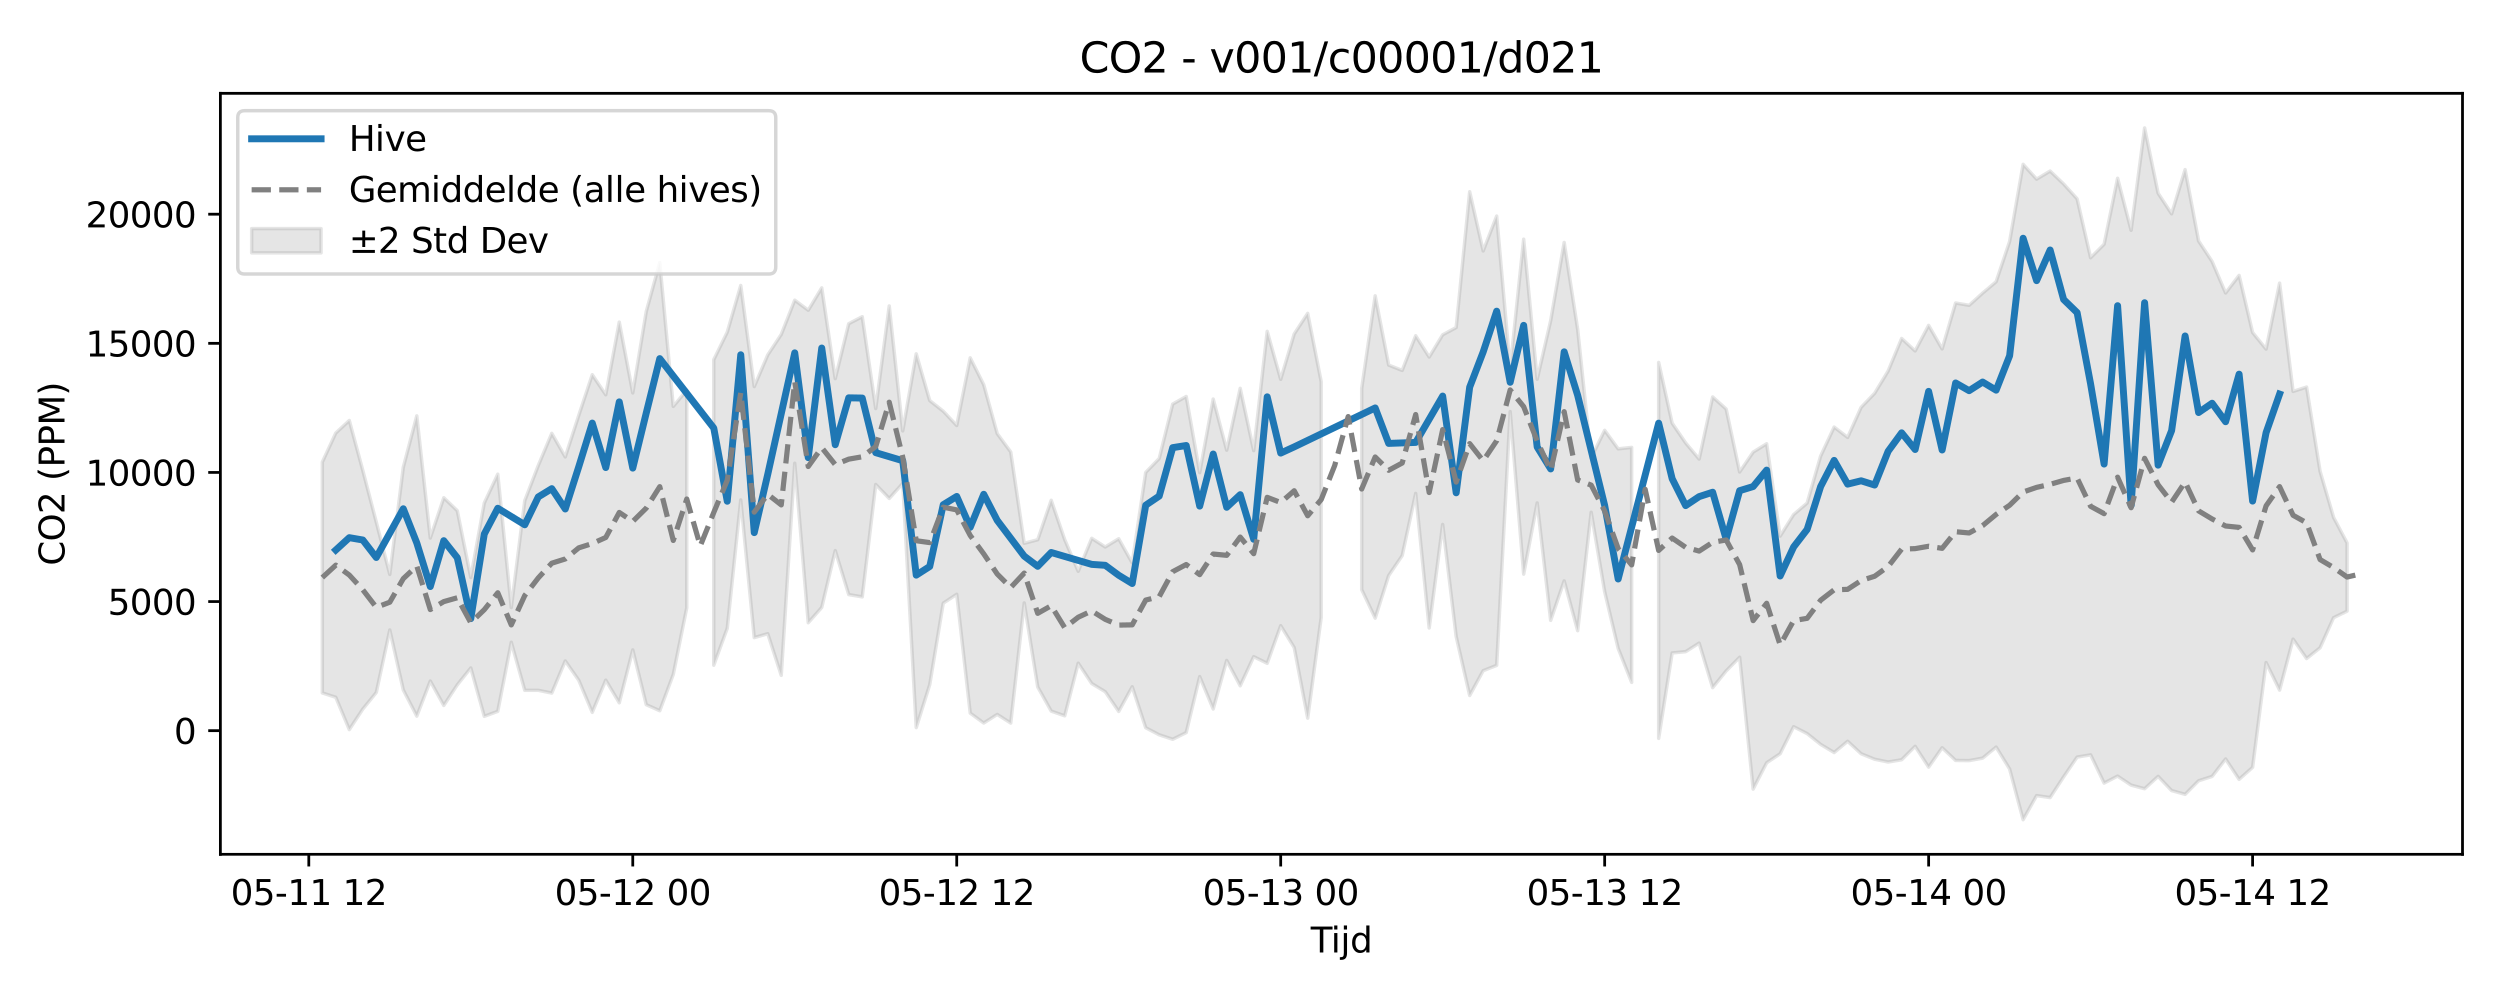<?xml version="1.0" encoding="utf-8" standalone="no"?>
<!DOCTYPE svg PUBLIC "-//W3C//DTD SVG 1.1//EN"
  "http://www.w3.org/Graphics/SVG/1.1/DTD/svg11.dtd">
<svg xmlns:xlink="http://www.w3.org/1999/xlink" width="720pt" height="288pt" viewBox="0 0 720 288" xmlns="http://www.w3.org/2000/svg" version="1.1">
 <defs>
  <style type="text/css">*{stroke-linejoin: round; stroke-linecap: butt}</style>
 </defs>
 <g id="figure_1">
  <g id="patch_1">
   <path d="M 0 288 
L 720 288 
L 720 0 
L 0 0 
z
" style="fill: #ffffff"/>
  </g>
  <g id="axes_1">
   <g id="patch_2">
    <path d="M 63.47 246.04 
L 709.2 246.04 
L 709.2 26.88 
L 63.47 26.88 
z
" style="fill: #ffffff"/>
   </g>
   <g id="FillBetweenPolyCollection_1">
    <path d="M 92.821 133.111 
L 92.821 199.564 
L 96.709 200.823 
L 100.597 210.127 
L 104.484 204.226 
L 108.372 199.447 
L 112.259 181.425 
L 116.147 198.705 
L 120.035 206.249 
L 123.922 196.136 
L 127.81 203.177 
L 131.697 197.239 
L 135.585 192.369 
L 139.473 206.307 
L 143.36 204.865 
L 147.248 184.966 
L 151.135 198.825 
L 155.023 198.812 
L 158.911 199.604 
L 162.798 190.355 
L 166.686 195.928 
L 170.573 205.163 
L 174.461 195.886 
L 178.349 202.408 
L 182.236 187.176 
L 186.124 202.953 
L 190.011 204.689 
L 193.899 194.249 
L 197.787 175.053 
L 197.787 112.385 
L 197.787 112.385 
L 193.899 117.046 
L 190.011 75.631 
L 186.124 89.705 
L 182.236 113.163 
L 178.349 92.765 
L 174.461 113.697 
L 170.573 107.913 
L 166.686 119.629 
L 162.798 131.598 
L 158.911 124.802 
L 155.023 134.067 
L 151.135 144.178 
L 147.248 174.982 
L 143.36 136.567 
L 139.473 144.871 
L 135.585 166.318 
L 131.697 147.085 
L 127.81 143.345 
L 123.922 154.961 
L 120.035 119.763 
L 116.147 134.586 
L 112.259 165.44 
L 108.372 150.379 
L 104.484 135.476 
L 100.597 121.095 
L 96.709 124.705 
L 92.821 133.111 
z
" clip-path="url(#p70c8e0d873)" style="fill: #808080; fill-opacity: 0.2; stroke: #808080; stroke-opacity: 0.2"/>
    <path d="M 205.562 103.587 
L 205.562 191.597 
L 209.449 180.949 
L 213.337 143.983 
L 217.224 183.636 
L 221.112 182.509 
L 225 194.504 
L 228.887 133.408 
L 232.775 179.35 
L 236.662 174.935 
L 240.55 158.577 
L 244.438 171.244 
L 248.325 171.903 
L 252.213 139.53 
L 256.1 143.565 
L 259.988 139.207 
L 263.876 209.553 
L 267.763 197.178 
L 271.651 173.716 
L 275.538 171.153 
L 279.426 205.38 
L 283.314 208.232 
L 287.201 205.759 
L 291.089 208.24 
L 294.976 173.635 
L 298.864 197.842 
L 302.752 204.802 
L 306.639 206.156 
L 310.527 190.996 
L 314.414 196.858 
L 318.302 199.207 
L 322.19 204.896 
L 326.077 197.784 
L 329.965 209.589 
L 333.852 211.627 
L 337.74 212.917 
L 341.628 210.981 
L 345.515 194.869 
L 349.403 204.198 
L 353.29 190.209 
L 357.178 197.51 
L 361.066 189.126 
L 364.953 191.036 
L 368.841 180.204 
L 372.728 186.49 
L 376.616 206.837 
L 380.504 177.82 
L 380.504 109.927 
L 380.504 109.927 
L 376.616 90.245 
L 372.728 96.182 
L 368.841 109.248 
L 364.953 95.427 
L 361.066 129.789 
L 357.178 111.838 
L 353.29 129.656 
L 349.403 114.921 
L 345.515 136.124 
L 341.628 114.187 
L 337.74 116.368 
L 333.852 132.048 
L 329.965 136.055 
L 326.077 162.131 
L 322.19 155.163 
L 318.302 157.53 
L 314.414 155.027 
L 310.527 164.528 
L 306.639 155.414 
L 302.752 144.082 
L 298.864 155.44 
L 294.976 156.465 
L 291.089 130.161 
L 287.201 124.88 
L 283.314 110.797 
L 279.426 103.056 
L 275.538 122.542 
L 271.651 118.422 
L 267.763 115.365 
L 263.876 101.904 
L 259.988 124.103 
L 256.1 88.108 
L 252.213 117.656 
L 248.325 91.202 
L 244.438 93.223 
L 240.55 109.048 
L 236.662 82.902 
L 232.775 89.348 
L 228.887 86.447 
L 225 96.32 
L 221.112 102.223 
L 217.224 111.333 
L 213.337 82.209 
L 209.449 95.669 
L 205.562 103.587 
z
" clip-path="url(#p70c8e0d873)" style="fill: #808080; fill-opacity: 0.2; stroke: #808080; stroke-opacity: 0.2"/>
    <path d="M 392.166 111.864 
L 392.166 169.806 
L 396.054 178.027 
L 399.942 165.744 
L 403.829 160.019 
L 407.717 142.09 
L 411.604 180.859 
L 415.492 151.033 
L 419.38 183.332 
L 423.267 200.302 
L 427.155 193.161 
L 431.042 191.623 
L 434.93 118.525 
L 438.818 165.359 
L 442.705 144.841 
L 446.593 178.668 
L 450.48 167.303 
L 454.368 181.635 
L 458.256 147.537 
L 462.143 170.407 
L 466.031 186.733 
L 469.918 196.527 
L 469.918 128.851 
L 469.918 128.851 
L 466.031 129.265 
L 462.143 123.931 
L 458.256 131.878 
L 454.368 94.839 
L 450.48 69.819 
L 446.593 92.356 
L 442.705 109.223 
L 438.818 68.884 
L 434.93 106.072 
L 431.042 62.228 
L 427.155 72.271 
L 423.267 55.215 
L 419.38 94.325 
L 415.492 96.415 
L 411.604 102.827 
L 407.717 96.689 
L 403.829 106.677 
L 399.942 105.142 
L 396.054 85.199 
L 392.166 111.864 
z
" clip-path="url(#p70c8e0d873)" style="fill: #808080; fill-opacity: 0.2; stroke: #808080; stroke-opacity: 0.2"/>
    <path d="M 477.694 104.383 
L 477.694 212.656 
L 481.581 188.049 
L 485.469 187.685 
L 489.356 185.217 
L 493.244 198.044 
L 497.132 193.235 
L 501.019 189.282 
L 504.907 227.266 
L 508.794 219.684 
L 512.682 217.076 
L 516.57 209.292 
L 520.457 211.278 
L 524.345 214.384 
L 528.232 216.736 
L 532.12 213.487 
L 536.008 217.083 
L 539.895 218.66 
L 543.783 219.46 
L 547.67 218.814 
L 551.558 214.939 
L 555.446 220.939 
L 559.333 215.352 
L 563.221 219.013 
L 567.108 219.059 
L 570.996 218.35 
L 574.883 215.161 
L 578.771 221.475 
L 582.659 236.078 
L 586.546 229.133 
L 590.434 229.706 
L 594.321 223.742 
L 598.209 218.043 
L 602.097 217.397 
L 605.984 225.526 
L 609.872 223.517 
L 613.759 226.12 
L 617.647 227.158 
L 621.535 223.594 
L 625.422 227.686 
L 629.31 228.775 
L 633.197 224.861 
L 637.085 223.617 
L 640.973 218.585 
L 644.86 224.457 
L 648.748 220.991 
L 652.635 190.81 
L 656.523 198.758 
L 660.411 184.077 
L 664.298 189.663 
L 668.186 186.554 
L 672.073 177.894 
L 675.961 176.004 
L 675.961 156.369 
L 675.961 156.369 
L 672.073 149.014 
L 668.186 135.751 
L 664.298 111.47 
L 660.411 112.727 
L 656.523 81.539 
L 652.635 100.542 
L 648.748 95.756 
L 644.86 79.31 
L 640.973 84.386 
L 637.085 75.311 
L 633.197 69.4 
L 629.31 48.849 
L 625.422 61.588 
L 621.535 55.64 
L 617.647 36.842 
L 613.759 66.322 
L 609.872 51.34 
L 605.984 70.344 
L 602.097 74.234 
L 598.209 57.268 
L 594.321 52.98 
L 590.434 49.263 
L 586.546 51.594 
L 582.659 47.324 
L 578.771 69.548 
L 574.883 81.141 
L 570.996 84.409 
L 567.108 87.928 
L 563.221 87.264 
L 559.333 100.49 
L 555.446 93.708 
L 551.558 101.071 
L 547.67 97.478 
L 543.783 106.847 
L 539.895 113.264 
L 536.008 117.311 
L 532.12 125.979 
L 528.232 122.998 
L 524.345 131.345 
L 520.457 144.875 
L 516.57 148.188 
L 512.682 154.405 
L 508.794 127.802 
L 504.907 130.206 
L 501.019 135.933 
L 497.132 117.795 
L 493.244 114.318 
L 489.356 132.203 
L 485.469 127.566 
L 481.581 121.874 
L 477.694 104.383 
z
" clip-path="url(#p70c8e0d873)" style="fill: #808080; fill-opacity: 0.2; stroke: #808080; stroke-opacity: 0.2"/>
   </g>
   <g id="matplotlib.axis_1">
    <g id="xtick_1">
     <g id="line2d_1">
      <defs>
       <path id="mc248adc629" d="M 0 0 
L 0 3.5 
" style="stroke: #000000; stroke-width: 0.8"/>
      </defs>
      <g>
       <use xlink:href="#mc248adc629" x="88.934" y="246.04" style="stroke: #000000; stroke-width: 0.8"/>
      </g>
     </g>
     <g id="text_1">
      <!-- 05-11 12 -->
      <g transform="translate(66.453 260.638) scale(0.1 -0.1)">
       <defs>
        <path id="DejaVuSans-30" d="M 2034 4250 
Q 1547 4250 1301 3770 
Q 1056 3291 1056 2328 
Q 1056 1369 1301 889 
Q 1547 409 2034 409 
Q 2525 409 2770 889 
Q 3016 1369 3016 2328 
Q 3016 3291 2770 3770 
Q 2525 4250 2034 4250 
z
M 2034 4750 
Q 2819 4750 3233 4129 
Q 3647 3509 3647 2328 
Q 3647 1150 3233 529 
Q 2819 -91 2034 -91 
Q 1250 -91 836 529 
Q 422 1150 422 2328 
Q 422 3509 836 4129 
Q 1250 4750 2034 4750 
z
" transform="scale(0.016)"/>
        <path id="DejaVuSans-35" d="M 691 4666 
L 3169 4666 
L 3169 4134 
L 1269 4134 
L 1269 2991 
Q 1406 3038 1543 3061 
Q 1681 3084 1819 3084 
Q 2600 3084 3056 2656 
Q 3513 2228 3513 1497 
Q 3513 744 3044 326 
Q 2575 -91 1722 -91 
Q 1428 -91 1123 -41 
Q 819 9 494 109 
L 494 744 
Q 775 591 1075 516 
Q 1375 441 1709 441 
Q 2250 441 2565 725 
Q 2881 1009 2881 1497 
Q 2881 1984 2565 2268 
Q 2250 2553 1709 2553 
Q 1456 2553 1204 2497 
Q 953 2441 691 2322 
L 691 4666 
z
" transform="scale(0.016)"/>
        <path id="DejaVuSans-2d" d="M 313 2009 
L 1997 2009 
L 1997 1497 
L 313 1497 
L 313 2009 
z
" transform="scale(0.016)"/>
        <path id="DejaVuSans-31" d="M 794 531 
L 1825 531 
L 1825 4091 
L 703 3866 
L 703 4441 
L 1819 4666 
L 2450 4666 
L 2450 531 
L 3481 531 
L 3481 0 
L 794 0 
L 794 531 
z
" transform="scale(0.016)"/>
        <path id="DejaVuSans-20" transform="scale(0.016)"/>
        <path id="DejaVuSans-32" d="M 1228 531 
L 3431 531 
L 3431 0 
L 469 0 
L 469 531 
Q 828 903 1448 1529 
Q 2069 2156 2228 2338 
Q 2531 2678 2651 2914 
Q 2772 3150 2772 3378 
Q 2772 3750 2511 3984 
Q 2250 4219 1831 4219 
Q 1534 4219 1204 4116 
Q 875 4013 500 3803 
L 500 4441 
Q 881 4594 1212 4672 
Q 1544 4750 1819 4750 
Q 2544 4750 2975 4387 
Q 3406 4025 3406 3419 
Q 3406 3131 3298 2873 
Q 3191 2616 2906 2266 
Q 2828 2175 2409 1742 
Q 1991 1309 1228 531 
z
" transform="scale(0.016)"/>
       </defs>
       <use xlink:href="#DejaVuSans-30"/>
       <use xlink:href="#DejaVuSans-35" transform="translate(63.623 0)"/>
       <use xlink:href="#DejaVuSans-2d" transform="translate(127.246 0)"/>
       <use xlink:href="#DejaVuSans-31" transform="translate(163.33 0)"/>
       <use xlink:href="#DejaVuSans-31" transform="translate(226.953 0)"/>
       <use xlink:href="#DejaVuSans-20" transform="translate(290.576 0)"/>
       <use xlink:href="#DejaVuSans-31" transform="translate(322.363 0)"/>
       <use xlink:href="#DejaVuSans-32" transform="translate(385.986 0)"/>
      </g>
     </g>
    </g>
    <g id="xtick_2">
     <g id="line2d_2">
      <g>
       <use xlink:href="#mc248adc629" x="182.236" y="246.04" style="stroke: #000000; stroke-width: 0.8"/>
      </g>
     </g>
     <g id="text_2">
      <!-- 05-12 00 -->
      <g transform="translate(159.756 260.638) scale(0.1 -0.1)">
       <use xlink:href="#DejaVuSans-30"/>
       <use xlink:href="#DejaVuSans-35" transform="translate(63.623 0)"/>
       <use xlink:href="#DejaVuSans-2d" transform="translate(127.246 0)"/>
       <use xlink:href="#DejaVuSans-31" transform="translate(163.33 0)"/>
       <use xlink:href="#DejaVuSans-32" transform="translate(226.953 0)"/>
       <use xlink:href="#DejaVuSans-20" transform="translate(290.576 0)"/>
       <use xlink:href="#DejaVuSans-30" transform="translate(322.363 0)"/>
       <use xlink:href="#DejaVuSans-30" transform="translate(385.986 0)"/>
      </g>
     </g>
    </g>
    <g id="xtick_3">
     <g id="line2d_3">
      <g>
       <use xlink:href="#mc248adc629" x="275.538" y="246.04" style="stroke: #000000; stroke-width: 0.8"/>
      </g>
     </g>
     <g id="text_3">
      <!-- 05-12 12 -->
      <g transform="translate(253.058 260.638) scale(0.1 -0.1)">
       <use xlink:href="#DejaVuSans-30"/>
       <use xlink:href="#DejaVuSans-35" transform="translate(63.623 0)"/>
       <use xlink:href="#DejaVuSans-2d" transform="translate(127.246 0)"/>
       <use xlink:href="#DejaVuSans-31" transform="translate(163.33 0)"/>
       <use xlink:href="#DejaVuSans-32" transform="translate(226.953 0)"/>
       <use xlink:href="#DejaVuSans-20" transform="translate(290.576 0)"/>
       <use xlink:href="#DejaVuSans-31" transform="translate(322.363 0)"/>
       <use xlink:href="#DejaVuSans-32" transform="translate(385.986 0)"/>
      </g>
     </g>
    </g>
    <g id="xtick_4">
     <g id="line2d_4">
      <g>
       <use xlink:href="#mc248adc629" x="368.841" y="246.04" style="stroke: #000000; stroke-width: 0.8"/>
      </g>
     </g>
     <g id="text_4">
      <!-- 05-13 00 -->
      <g transform="translate(346.36 260.638) scale(0.1 -0.1)">
       <defs>
        <path id="DejaVuSans-33" d="M 2597 2516 
Q 3050 2419 3304 2112 
Q 3559 1806 3559 1356 
Q 3559 666 3084 287 
Q 2609 -91 1734 -91 
Q 1441 -91 1130 -33 
Q 819 25 488 141 
L 488 750 
Q 750 597 1062 519 
Q 1375 441 1716 441 
Q 2309 441 2620 675 
Q 2931 909 2931 1356 
Q 2931 1769 2642 2001 
Q 2353 2234 1838 2234 
L 1294 2234 
L 1294 2753 
L 1863 2753 
Q 2328 2753 2575 2939 
Q 2822 3125 2822 3475 
Q 2822 3834 2567 4026 
Q 2313 4219 1838 4219 
Q 1578 4219 1281 4162 
Q 984 4106 628 3988 
L 628 4550 
Q 988 4650 1302 4700 
Q 1616 4750 1894 4750 
Q 2613 4750 3031 4423 
Q 3450 4097 3450 3541 
Q 3450 3153 3228 2886 
Q 3006 2619 2597 2516 
z
" transform="scale(0.016)"/>
       </defs>
       <use xlink:href="#DejaVuSans-30"/>
       <use xlink:href="#DejaVuSans-35" transform="translate(63.623 0)"/>
       <use xlink:href="#DejaVuSans-2d" transform="translate(127.246 0)"/>
       <use xlink:href="#DejaVuSans-31" transform="translate(163.33 0)"/>
       <use xlink:href="#DejaVuSans-33" transform="translate(226.953 0)"/>
       <use xlink:href="#DejaVuSans-20" transform="translate(290.576 0)"/>
       <use xlink:href="#DejaVuSans-30" transform="translate(322.363 0)"/>
       <use xlink:href="#DejaVuSans-30" transform="translate(385.986 0)"/>
      </g>
     </g>
    </g>
    <g id="xtick_5">
     <g id="line2d_5">
      <g>
       <use xlink:href="#mc248adc629" x="462.143" y="246.04" style="stroke: #000000; stroke-width: 0.8"/>
      </g>
     </g>
     <g id="text_5">
      <!-- 05-13 12 -->
      <g transform="translate(439.663 260.638) scale(0.1 -0.1)">
       <use xlink:href="#DejaVuSans-30"/>
       <use xlink:href="#DejaVuSans-35" transform="translate(63.623 0)"/>
       <use xlink:href="#DejaVuSans-2d" transform="translate(127.246 0)"/>
       <use xlink:href="#DejaVuSans-31" transform="translate(163.33 0)"/>
       <use xlink:href="#DejaVuSans-33" transform="translate(226.953 0)"/>
       <use xlink:href="#DejaVuSans-20" transform="translate(290.576 0)"/>
       <use xlink:href="#DejaVuSans-31" transform="translate(322.363 0)"/>
       <use xlink:href="#DejaVuSans-32" transform="translate(385.986 0)"/>
      </g>
     </g>
    </g>
    <g id="xtick_6">
     <g id="line2d_6">
      <g>
       <use xlink:href="#mc248adc629" x="555.446" y="246.04" style="stroke: #000000; stroke-width: 0.8"/>
      </g>
     </g>
     <g id="text_6">
      <!-- 05-14 00 -->
      <g transform="translate(532.965 260.638) scale(0.1 -0.1)">
       <defs>
        <path id="DejaVuSans-34" d="M 2419 4116 
L 825 1625 
L 2419 1625 
L 2419 4116 
z
M 2253 4666 
L 3047 4666 
L 3047 1625 
L 3713 1625 
L 3713 1100 
L 3047 1100 
L 3047 0 
L 2419 0 
L 2419 1100 
L 313 1100 
L 313 1709 
L 2253 4666 
z
" transform="scale(0.016)"/>
       </defs>
       <use xlink:href="#DejaVuSans-30"/>
       <use xlink:href="#DejaVuSans-35" transform="translate(63.623 0)"/>
       <use xlink:href="#DejaVuSans-2d" transform="translate(127.246 0)"/>
       <use xlink:href="#DejaVuSans-31" transform="translate(163.33 0)"/>
       <use xlink:href="#DejaVuSans-34" transform="translate(226.953 0)"/>
       <use xlink:href="#DejaVuSans-20" transform="translate(290.576 0)"/>
       <use xlink:href="#DejaVuSans-30" transform="translate(322.363 0)"/>
       <use xlink:href="#DejaVuSans-30" transform="translate(385.986 0)"/>
      </g>
     </g>
    </g>
    <g id="xtick_7">
     <g id="line2d_7">
      <g>
       <use xlink:href="#mc248adc629" x="648.748" y="246.04" style="stroke: #000000; stroke-width: 0.8"/>
      </g>
     </g>
     <g id="text_7">
      <!-- 05-14 12 -->
      <g transform="translate(626.267 260.638) scale(0.1 -0.1)">
       <use xlink:href="#DejaVuSans-30"/>
       <use xlink:href="#DejaVuSans-35" transform="translate(63.623 0)"/>
       <use xlink:href="#DejaVuSans-2d" transform="translate(127.246 0)"/>
       <use xlink:href="#DejaVuSans-31" transform="translate(163.33 0)"/>
       <use xlink:href="#DejaVuSans-34" transform="translate(226.953 0)"/>
       <use xlink:href="#DejaVuSans-20" transform="translate(290.576 0)"/>
       <use xlink:href="#DejaVuSans-31" transform="translate(322.363 0)"/>
       <use xlink:href="#DejaVuSans-32" transform="translate(385.986 0)"/>
      </g>
     </g>
    </g>
    <g id="text_8">
     <!-- Tijd -->
     <g transform="translate(377.485 274.317) scale(0.1 -0.1)">
      <defs>
       <path id="DejaVuSans-54" d="M -19 4666 
L 3928 4666 
L 3928 4134 
L 2272 4134 
L 2272 0 
L 1638 0 
L 1638 4134 
L -19 4134 
L -19 4666 
z
" transform="scale(0.016)"/>
       <path id="DejaVuSans-69" d="M 603 3500 
L 1178 3500 
L 1178 0 
L 603 0 
L 603 3500 
z
M 603 4863 
L 1178 4863 
L 1178 4134 
L 603 4134 
L 603 4863 
z
" transform="scale(0.016)"/>
       <path id="DejaVuSans-6a" d="M 603 3500 
L 1178 3500 
L 1178 -63 
Q 1178 -731 923 -1031 
Q 669 -1331 103 -1331 
L -116 -1331 
L -116 -844 
L 38 -844 
Q 366 -844 484 -692 
Q 603 -541 603 -63 
L 603 3500 
z
M 603 4863 
L 1178 4863 
L 1178 4134 
L 603 4134 
L 603 4863 
z
" transform="scale(0.016)"/>
       <path id="DejaVuSans-64" d="M 2906 2969 
L 2906 4863 
L 3481 4863 
L 3481 0 
L 2906 0 
L 2906 525 
Q 2725 213 2448 61 
Q 2172 -91 1784 -91 
Q 1150 -91 751 415 
Q 353 922 353 1747 
Q 353 2572 751 3078 
Q 1150 3584 1784 3584 
Q 2172 3584 2448 3432 
Q 2725 3281 2906 2969 
z
M 947 1747 
Q 947 1113 1208 752 
Q 1469 391 1925 391 
Q 2381 391 2643 752 
Q 2906 1113 2906 1747 
Q 2906 2381 2643 2742 
Q 2381 3103 1925 3103 
Q 1469 3103 1208 2742 
Q 947 2381 947 1747 
z
" transform="scale(0.016)"/>
      </defs>
      <use xlink:href="#DejaVuSans-54"/>
      <use xlink:href="#DejaVuSans-69" transform="translate(57.959 0)"/>
      <use xlink:href="#DejaVuSans-6a" transform="translate(85.742 0)"/>
      <use xlink:href="#DejaVuSans-64" transform="translate(113.525 0)"/>
     </g>
    </g>
   </g>
   <g id="matplotlib.axis_2">
    <g id="ytick_1">
     <g id="line2d_8">
      <defs>
       <path id="m446d9b3285" d="M 0 0 
L -3.5 0 
" style="stroke: #000000; stroke-width: 0.8"/>
      </defs>
      <g>
       <use xlink:href="#m446d9b3285" x="63.47" y="210.438" style="stroke: #000000; stroke-width: 0.8"/>
      </g>
     </g>
     <g id="text_9">
      <!-- 0 -->
      <g transform="translate(50.108 214.237) scale(0.1 -0.1)">
       <use xlink:href="#DejaVuSans-30"/>
      </g>
     </g>
    </g>
    <g id="ytick_2">
     <g id="line2d_9">
      <g>
       <use xlink:href="#m446d9b3285" x="63.47" y="173.25" style="stroke: #000000; stroke-width: 0.8"/>
      </g>
     </g>
     <g id="text_10">
      <!-- 5000 -->
      <g transform="translate(31.02 177.049) scale(0.1 -0.1)">
       <use xlink:href="#DejaVuSans-35"/>
       <use xlink:href="#DejaVuSans-30" transform="translate(63.623 0)"/>
       <use xlink:href="#DejaVuSans-30" transform="translate(127.246 0)"/>
       <use xlink:href="#DejaVuSans-30" transform="translate(190.869 0)"/>
      </g>
     </g>
    </g>
    <g id="ytick_3">
     <g id="line2d_10">
      <g>
       <use xlink:href="#m446d9b3285" x="63.47" y="136.062" style="stroke: #000000; stroke-width: 0.8"/>
      </g>
     </g>
     <g id="text_11">
      <!-- 10000 -->
      <g transform="translate(24.657 139.861) scale(0.1 -0.1)">
       <use xlink:href="#DejaVuSans-31"/>
       <use xlink:href="#DejaVuSans-30" transform="translate(63.623 0)"/>
       <use xlink:href="#DejaVuSans-30" transform="translate(127.246 0)"/>
       <use xlink:href="#DejaVuSans-30" transform="translate(190.869 0)"/>
       <use xlink:href="#DejaVuSans-30" transform="translate(254.492 0)"/>
      </g>
     </g>
    </g>
    <g id="ytick_4">
     <g id="line2d_11">
      <g>
       <use xlink:href="#m446d9b3285" x="63.47" y="98.874" style="stroke: #000000; stroke-width: 0.8"/>
      </g>
     </g>
     <g id="text_12">
      <!-- 15000 -->
      <g transform="translate(24.657 102.673) scale(0.1 -0.1)">
       <use xlink:href="#DejaVuSans-31"/>
       <use xlink:href="#DejaVuSans-35" transform="translate(63.623 0)"/>
       <use xlink:href="#DejaVuSans-30" transform="translate(127.246 0)"/>
       <use xlink:href="#DejaVuSans-30" transform="translate(190.869 0)"/>
       <use xlink:href="#DejaVuSans-30" transform="translate(254.492 0)"/>
      </g>
     </g>
    </g>
    <g id="ytick_5">
     <g id="line2d_12">
      <g>
       <use xlink:href="#m446d9b3285" x="63.47" y="61.686" style="stroke: #000000; stroke-width: 0.8"/>
      </g>
     </g>
     <g id="text_13">
      <!-- 20000 -->
      <g transform="translate(24.657 65.485) scale(0.1 -0.1)">
       <use xlink:href="#DejaVuSans-32"/>
       <use xlink:href="#DejaVuSans-30" transform="translate(63.623 0)"/>
       <use xlink:href="#DejaVuSans-30" transform="translate(127.246 0)"/>
       <use xlink:href="#DejaVuSans-30" transform="translate(190.869 0)"/>
       <use xlink:href="#DejaVuSans-30" transform="translate(254.492 0)"/>
      </g>
     </g>
    </g>
    <g id="text_14">
     <!-- CO2 (PPM) -->
     <g transform="translate(18.578 162.903) rotate(-90) scale(0.1 -0.1)">
      <defs>
       <path id="DejaVuSans-43" d="M 4122 4306 
L 4122 3641 
Q 3803 3938 3442 4084 
Q 3081 4231 2675 4231 
Q 1875 4231 1450 3742 
Q 1025 3253 1025 2328 
Q 1025 1406 1450 917 
Q 1875 428 2675 428 
Q 3081 428 3442 575 
Q 3803 722 4122 1019 
L 4122 359 
Q 3791 134 3420 21 
Q 3050 -91 2638 -91 
Q 1578 -91 968 557 
Q 359 1206 359 2328 
Q 359 3453 968 4101 
Q 1578 4750 2638 4750 
Q 3056 4750 3426 4639 
Q 3797 4528 4122 4306 
z
" transform="scale(0.016)"/>
       <path id="DejaVuSans-4f" d="M 2522 4238 
Q 1834 4238 1429 3725 
Q 1025 3213 1025 2328 
Q 1025 1447 1429 934 
Q 1834 422 2522 422 
Q 3209 422 3611 934 
Q 4013 1447 4013 2328 
Q 4013 3213 3611 3725 
Q 3209 4238 2522 4238 
z
M 2522 4750 
Q 3503 4750 4090 4092 
Q 4678 3434 4678 2328 
Q 4678 1225 4090 567 
Q 3503 -91 2522 -91 
Q 1538 -91 948 565 
Q 359 1222 359 2328 
Q 359 3434 948 4092 
Q 1538 4750 2522 4750 
z
" transform="scale(0.016)"/>
       <path id="DejaVuSans-28" d="M 1984 4856 
Q 1566 4138 1362 3434 
Q 1159 2731 1159 2009 
Q 1159 1288 1364 580 
Q 1569 -128 1984 -844 
L 1484 -844 
Q 1016 -109 783 600 
Q 550 1309 550 2009 
Q 550 2706 781 3412 
Q 1013 4119 1484 4856 
L 1984 4856 
z
" transform="scale(0.016)"/>
       <path id="DejaVuSans-50" d="M 1259 4147 
L 1259 2394 
L 2053 2394 
Q 2494 2394 2734 2622 
Q 2975 2850 2975 3272 
Q 2975 3691 2734 3919 
Q 2494 4147 2053 4147 
L 1259 4147 
z
M 628 4666 
L 2053 4666 
Q 2838 4666 3239 4311 
Q 3641 3956 3641 3272 
Q 3641 2581 3239 2228 
Q 2838 1875 2053 1875 
L 1259 1875 
L 1259 0 
L 628 0 
L 628 4666 
z
" transform="scale(0.016)"/>
       <path id="DejaVuSans-4d" d="M 628 4666 
L 1569 4666 
L 2759 1491 
L 3956 4666 
L 4897 4666 
L 4897 0 
L 4281 0 
L 4281 4097 
L 3078 897 
L 2444 897 
L 1241 4097 
L 1241 0 
L 628 0 
L 628 4666 
z
" transform="scale(0.016)"/>
       <path id="DejaVuSans-29" d="M 513 4856 
L 1013 4856 
Q 1481 4119 1714 3412 
Q 1947 2706 1947 2009 
Q 1947 1309 1714 600 
Q 1481 -109 1013 -844 
L 513 -844 
Q 928 -128 1133 580 
Q 1338 1288 1338 2009 
Q 1338 2731 1133 3434 
Q 928 4138 513 4856 
z
" transform="scale(0.016)"/>
      </defs>
      <use xlink:href="#DejaVuSans-43"/>
      <use xlink:href="#DejaVuSans-4f" transform="translate(69.824 0)"/>
      <use xlink:href="#DejaVuSans-32" transform="translate(148.535 0)"/>
      <use xlink:href="#DejaVuSans-20" transform="translate(212.158 0)"/>
      <use xlink:href="#DejaVuSans-28" transform="translate(243.945 0)"/>
      <use xlink:href="#DejaVuSans-50" transform="translate(282.959 0)"/>
      <use xlink:href="#DejaVuSans-50" transform="translate(343.262 0)"/>
      <use xlink:href="#DejaVuSans-4d" transform="translate(403.564 0)"/>
      <use xlink:href="#DejaVuSans-29" transform="translate(489.844 0)"/>
     </g>
    </g>
   </g>
   <g id="line2d_13">
    <path d="M 96.709 158.404 
L 100.597 154.849 
L 104.484 155.518 
L 108.372 160.556 
L 116.147 146.526 
L 120.035 156.37 
L 123.922 168.928 
L 127.81 155.719 
L 131.697 160.621 
L 135.585 178.166 
L 139.473 153.793 
L 143.36 146.378 
L 151.135 151.138 
L 155.023 143.115 
L 158.911 140.733 
L 162.798 146.586 
L 166.686 134.408 
L 170.573 121.849 
L 174.461 134.654 
L 178.349 115.745 
L 182.236 134.812 
L 186.124 118.918 
L 190.011 103.284 
L 205.562 123.284 
L 209.449 144.355 
L 213.337 102.176 
L 217.224 153.391 
L 221.112 136.601 
L 228.887 101.626 
L 232.775 131.8 
L 236.662 100.235 
L 240.55 128.077 
L 244.438 114.575 
L 248.325 114.641 
L 252.213 130.365 
L 259.988 132.685 
L 263.876 165.641 
L 267.763 163.142 
L 271.651 145.359 
L 275.538 142.975 
L 279.426 151.852 
L 283.314 142.359 
L 287.201 149.873 
L 294.976 160.167 
L 298.864 163.1 
L 302.752 159.116 
L 314.414 162.54 
L 318.302 162.807 
L 322.19 165.676 
L 326.077 168.051 
L 329.965 145.5 
L 333.852 142.872 
L 337.74 128.922 
L 341.628 128.304 
L 345.515 145.758 
L 349.403 130.761 
L 353.29 146.098 
L 357.178 142.47 
L 361.066 155.31 
L 364.953 114.289 
L 368.841 130.489 
L 372.728 128.706 
L 396.054 117.488 
L 399.942 127.702 
L 407.717 127.416 
L 415.492 114.069 
L 419.38 141.923 
L 423.267 111.503 
L 427.155 101.362 
L 431.042 89.621 
L 434.93 110.097 
L 438.818 93.705 
L 442.705 128.736 
L 446.593 135.05 
L 450.48 101.328 
L 454.368 113.861 
L 462.143 145.56 
L 466.031 166.749 
L 477.694 121.875 
L 481.581 137.869 
L 485.469 145.614 
L 489.356 143.026 
L 493.244 141.759 
L 497.132 155.277 
L 501.019 141.313 
L 504.907 140.125 
L 508.794 135.397 
L 512.682 165.886 
L 516.57 157.519 
L 520.457 152.476 
L 524.345 140.125 
L 528.232 132.596 
L 532.12 139.431 
L 536.008 138.467 
L 539.895 139.694 
L 543.783 129.963 
L 547.67 124.655 
L 551.558 129.455 
L 555.446 112.715 
L 559.333 129.594 
L 563.221 110.295 
L 567.108 112.517 
L 570.996 110.025 
L 574.883 112.366 
L 578.771 102.461 
L 582.659 68.618 
L 586.546 80.826 
L 590.434 72.002 
L 594.321 86.252 
L 598.209 90.031 
L 602.097 110.593 
L 605.984 133.647 
L 609.872 88.042 
L 613.759 145.522 
L 617.647 87.189 
L 621.535 133.964 
L 625.422 124.017 
L 629.31 96.759 
L 633.197 118.809 
L 637.085 116.134 
L 640.973 121.454 
L 644.86 107.764 
L 648.748 144.31 
L 652.635 124.588 
L 656.523 113.496 
" clip-path="url(#p70c8e0d873)" style="fill: none; stroke: #1f77b4; stroke-width: 2; stroke-linecap: square"/>
   </g>
   <g id="line2d_14">
    <path d="M 92.821 166.338 
L 96.709 162.764 
L 100.597 165.611 
L 104.484 169.851 
L 108.372 174.913 
L 112.259 173.433 
L 116.147 166.645 
L 120.035 163.006 
L 123.922 175.549 
L 127.81 173.261 
L 131.697 172.162 
L 135.585 179.344 
L 139.473 175.589 
L 143.36 170.716 
L 147.248 179.974 
L 151.135 171.501 
L 155.023 166.44 
L 158.911 162.203 
L 162.798 160.976 
L 166.686 157.779 
L 170.573 156.538 
L 174.461 154.791 
L 178.349 147.587 
L 182.236 150.17 
L 186.124 146.329 
L 190.011 140.16 
L 193.899 155.647 
L 197.787 143.719 
L 201.674 157.222 
L 205.562 147.592 
L 209.449 138.309 
L 213.337 113.096 
L 217.224 147.484 
L 221.112 142.366 
L 225 145.412 
L 228.887 109.927 
L 232.775 134.349 
L 236.662 128.919 
L 240.55 133.813 
L 244.438 132.233 
L 248.325 131.553 
L 252.213 128.593 
L 256.1 115.836 
L 259.988 131.655 
L 263.876 155.729 
L 267.763 156.272 
L 271.651 146.069 
L 275.538 146.847 
L 279.426 154.218 
L 283.314 159.515 
L 287.201 165.319 
L 291.089 169.2 
L 294.976 165.05 
L 298.864 176.641 
L 302.752 174.442 
L 306.639 180.785 
L 310.527 177.762 
L 314.414 175.942 
L 318.302 178.369 
L 322.19 180.029 
L 326.077 179.958 
L 329.965 172.822 
L 333.852 171.837 
L 337.74 164.643 
L 341.628 162.584 
L 345.515 165.497 
L 349.403 159.56 
L 353.29 159.933 
L 357.178 154.674 
L 361.066 159.458 
L 364.953 143.232 
L 368.841 144.726 
L 372.728 141.336 
L 376.616 148.541 
L 380.504 143.874 
L 384.391 134.068 
L 388.279 119.977 
L 392.166 140.835 
L 396.054 131.613 
L 399.942 135.443 
L 403.829 133.348 
L 407.717 119.39 
L 411.604 141.843 
L 415.492 123.724 
L 419.38 138.829 
L 423.267 127.759 
L 427.155 132.716 
L 431.042 126.926 
L 434.93 112.299 
L 438.818 117.122 
L 442.705 127.032 
L 446.593 135.512 
L 450.48 118.561 
L 454.368 138.237 
L 458.256 139.707 
L 462.143 147.169 
L 466.031 157.999 
L 469.918 162.689 
L 473.806 140.921 
L 477.694 158.52 
L 481.581 154.961 
L 485.469 157.626 
L 489.356 158.71 
L 493.244 156.181 
L 497.132 155.515 
L 501.019 162.607 
L 504.907 178.736 
L 508.794 173.743 
L 512.682 185.74 
L 516.57 178.74 
L 520.457 178.077 
L 524.345 172.865 
L 528.232 169.867 
L 532.12 169.733 
L 536.008 167.197 
L 539.895 165.962 
L 543.783 163.154 
L 547.67 158.146 
L 551.558 158.005 
L 555.446 157.324 
L 559.333 157.921 
L 563.221 153.138 
L 567.108 153.493 
L 570.996 151.379 
L 574.883 148.151 
L 578.771 145.512 
L 582.659 141.701 
L 586.546 140.364 
L 590.434 139.485 
L 594.321 138.361 
L 598.209 137.655 
L 602.097 145.815 
L 605.984 147.935 
L 609.872 137.429 
L 613.759 146.221 
L 617.647 132 
L 621.535 139.617 
L 625.422 144.637 
L 629.31 138.812 
L 633.197 147.131 
L 637.085 149.464 
L 640.973 151.486 
L 644.86 151.884 
L 648.748 158.373 
L 652.635 145.676 
L 656.523 140.149 
L 660.411 148.402 
L 664.298 150.566 
L 668.186 161.152 
L 672.073 163.454 
L 675.961 166.186 
L 679.849 165.284 
L 679.849 165.284 
" clip-path="url(#p70c8e0d873)" style="fill: none; stroke-dasharray: 5.55,2.4; stroke-dashoffset: 0; stroke: #808080; stroke-width: 1.5"/>
   </g>
   <g id="patch_3">
    <path d="M 63.47 246.04 
L 63.47 26.88 
" style="fill: none; stroke: #000000; stroke-width: 0.8; stroke-linejoin: miter; stroke-linecap: square"/>
   </g>
   <g id="patch_4">
    <path d="M 709.2 246.04 
L 709.2 26.88 
" style="fill: none; stroke: #000000; stroke-width: 0.8; stroke-linejoin: miter; stroke-linecap: square"/>
   </g>
   <g id="patch_5">
    <path d="M 63.47 246.04 
L 709.2 246.04 
" style="fill: none; stroke: #000000; stroke-width: 0.8; stroke-linejoin: miter; stroke-linecap: square"/>
   </g>
   <g id="patch_6">
    <path d="M 63.47 26.88 
L 709.2 26.88 
" style="fill: none; stroke: #000000; stroke-width: 0.8; stroke-linejoin: miter; stroke-linecap: square"/>
   </g>
   <g id="text_15">
    <!-- CO2 - v001/c00001/d021 -->
    <g transform="translate(310.932 20.88) scale(0.12 -0.12)">
     <defs>
      <path id="DejaVuSans-76" d="M 191 3500 
L 800 3500 
L 1894 563 
L 2988 3500 
L 3597 3500 
L 2284 0 
L 1503 0 
L 191 3500 
z
" transform="scale(0.016)"/>
      <path id="DejaVuSans-2f" d="M 1625 4666 
L 2156 4666 
L 531 -594 
L 0 -594 
L 1625 4666 
z
" transform="scale(0.016)"/>
      <path id="DejaVuSans-63" d="M 3122 3366 
L 3122 2828 
Q 2878 2963 2633 3030 
Q 2388 3097 2138 3097 
Q 1578 3097 1268 2742 
Q 959 2388 959 1747 
Q 959 1106 1268 751 
Q 1578 397 2138 397 
Q 2388 397 2633 464 
Q 2878 531 3122 666 
L 3122 134 
Q 2881 22 2623 -34 
Q 2366 -91 2075 -91 
Q 1284 -91 818 406 
Q 353 903 353 1747 
Q 353 2603 823 3093 
Q 1294 3584 2113 3584 
Q 2378 3584 2631 3529 
Q 2884 3475 3122 3366 
z
" transform="scale(0.016)"/>
     </defs>
     <use xlink:href="#DejaVuSans-43"/>
     <use xlink:href="#DejaVuSans-4f" transform="translate(69.824 0)"/>
     <use xlink:href="#DejaVuSans-32" transform="translate(148.535 0)"/>
     <use xlink:href="#DejaVuSans-20" transform="translate(212.158 0)"/>
     <use xlink:href="#DejaVuSans-2d" transform="translate(243.945 0)"/>
     <use xlink:href="#DejaVuSans-20" transform="translate(280.029 0)"/>
     <use xlink:href="#DejaVuSans-76" transform="translate(311.816 0)"/>
     <use xlink:href="#DejaVuSans-30" transform="translate(370.996 0)"/>
     <use xlink:href="#DejaVuSans-30" transform="translate(434.619 0)"/>
     <use xlink:href="#DejaVuSans-31" transform="translate(498.242 0)"/>
     <use xlink:href="#DejaVuSans-2f" transform="translate(561.865 0)"/>
     <use xlink:href="#DejaVuSans-63" transform="translate(595.557 0)"/>
     <use xlink:href="#DejaVuSans-30" transform="translate(650.537 0)"/>
     <use xlink:href="#DejaVuSans-30" transform="translate(714.16 0)"/>
     <use xlink:href="#DejaVuSans-30" transform="translate(777.783 0)"/>
     <use xlink:href="#DejaVuSans-30" transform="translate(841.406 0)"/>
     <use xlink:href="#DejaVuSans-31" transform="translate(905.029 0)"/>
     <use xlink:href="#DejaVuSans-2f" transform="translate(968.652 0)"/>
     <use xlink:href="#DejaVuSans-64" transform="translate(1002.344 0)"/>
     <use xlink:href="#DejaVuSans-30" transform="translate(1065.82 0)"/>
     <use xlink:href="#DejaVuSans-32" transform="translate(1129.443 0)"/>
     <use xlink:href="#DejaVuSans-31" transform="translate(1193.066 0)"/>
    </g>
   </g>
   <g id="legend_1">
    <g id="patch_7">
     <path d="M 70.47 78.914 
L 221.414 78.914 
Q 223.414 78.914 223.414 76.914 
L 223.414 33.88 
Q 223.414 31.88 221.414 31.88 
L 70.47 31.88 
Q 68.47 31.88 68.47 33.88 
L 68.47 76.914 
Q 68.47 78.914 70.47 78.914 
z
" style="fill: #ffffff; opacity: 0.8; stroke: #cccccc; stroke-linejoin: miter"/>
    </g>
    <g id="line2d_15">
     <path d="M 72.47 39.978 
L 82.47 39.978 
L 92.47 39.978 
" style="fill: none; stroke: #1f77b4; stroke-width: 2; stroke-linecap: square"/>
    </g>
    <g id="text_16">
     <!-- Hive -->
     <g transform="translate(100.47 43.478) scale(0.1 -0.1)">
      <defs>
       <path id="DejaVuSans-48" d="M 628 4666 
L 1259 4666 
L 1259 2753 
L 3553 2753 
L 3553 4666 
L 4184 4666 
L 4184 0 
L 3553 0 
L 3553 2222 
L 1259 2222 
L 1259 0 
L 628 0 
L 628 4666 
z
" transform="scale(0.016)"/>
       <path id="DejaVuSans-65" d="M 3597 1894 
L 3597 1613 
L 953 1613 
Q 991 1019 1311 708 
Q 1631 397 2203 397 
Q 2534 397 2845 478 
Q 3156 559 3463 722 
L 3463 178 
Q 3153 47 2828 -22 
Q 2503 -91 2169 -91 
Q 1331 -91 842 396 
Q 353 884 353 1716 
Q 353 2575 817 3079 
Q 1281 3584 2069 3584 
Q 2775 3584 3186 3129 
Q 3597 2675 3597 1894 
z
M 3022 2063 
Q 3016 2534 2758 2815 
Q 2500 3097 2075 3097 
Q 1594 3097 1305 2825 
Q 1016 2553 972 2059 
L 3022 2063 
z
" transform="scale(0.016)"/>
      </defs>
      <use xlink:href="#DejaVuSans-48"/>
      <use xlink:href="#DejaVuSans-69" transform="translate(75.195 0)"/>
      <use xlink:href="#DejaVuSans-76" transform="translate(102.979 0)"/>
      <use xlink:href="#DejaVuSans-65" transform="translate(162.158 0)"/>
     </g>
    </g>
    <g id="line2d_16">
     <path d="M 72.47 54.657 
L 82.47 54.657 
L 92.47 54.657 
" style="fill: none; stroke-dasharray: 5.55,2.4; stroke-dashoffset: 0; stroke: #808080; stroke-width: 1.5"/>
    </g>
    <g id="text_17">
     <!-- Gemiddelde (alle hives) -->
     <g transform="translate(100.47 58.157) scale(0.1 -0.1)">
      <defs>
       <path id="DejaVuSans-47" d="M 3809 666 
L 3809 1919 
L 2778 1919 
L 2778 2438 
L 4434 2438 
L 4434 434 
Q 4069 175 3628 42 
Q 3188 -91 2688 -91 
Q 1594 -91 976 548 
Q 359 1188 359 2328 
Q 359 3472 976 4111 
Q 1594 4750 2688 4750 
Q 3144 4750 3555 4637 
Q 3966 4525 4313 4306 
L 4313 3634 
Q 3963 3931 3569 4081 
Q 3175 4231 2741 4231 
Q 1884 4231 1454 3753 
Q 1025 3275 1025 2328 
Q 1025 1384 1454 906 
Q 1884 428 2741 428 
Q 3075 428 3337 486 
Q 3600 544 3809 666 
z
" transform="scale(0.016)"/>
       <path id="DejaVuSans-6d" d="M 3328 2828 
Q 3544 3216 3844 3400 
Q 4144 3584 4550 3584 
Q 5097 3584 5394 3201 
Q 5691 2819 5691 2113 
L 5691 0 
L 5113 0 
L 5113 2094 
Q 5113 2597 4934 2840 
Q 4756 3084 4391 3084 
Q 3944 3084 3684 2787 
Q 3425 2491 3425 1978 
L 3425 0 
L 2847 0 
L 2847 2094 
Q 2847 2600 2669 2842 
Q 2491 3084 2119 3084 
Q 1678 3084 1418 2786 
Q 1159 2488 1159 1978 
L 1159 0 
L 581 0 
L 581 3500 
L 1159 3500 
L 1159 2956 
Q 1356 3278 1631 3431 
Q 1906 3584 2284 3584 
Q 2666 3584 2933 3390 
Q 3200 3197 3328 2828 
z
" transform="scale(0.016)"/>
       <path id="DejaVuSans-6c" d="M 603 4863 
L 1178 4863 
L 1178 0 
L 603 0 
L 603 4863 
z
" transform="scale(0.016)"/>
       <path id="DejaVuSans-61" d="M 2194 1759 
Q 1497 1759 1228 1600 
Q 959 1441 959 1056 
Q 959 750 1161 570 
Q 1363 391 1709 391 
Q 2188 391 2477 730 
Q 2766 1069 2766 1631 
L 2766 1759 
L 2194 1759 
z
M 3341 1997 
L 3341 0 
L 2766 0 
L 2766 531 
Q 2569 213 2275 61 
Q 1981 -91 1556 -91 
Q 1019 -91 701 211 
Q 384 513 384 1019 
Q 384 1609 779 1909 
Q 1175 2209 1959 2209 
L 2766 2209 
L 2766 2266 
Q 2766 2663 2505 2880 
Q 2244 3097 1772 3097 
Q 1472 3097 1187 3025 
Q 903 2953 641 2809 
L 641 3341 
Q 956 3463 1253 3523 
Q 1550 3584 1831 3584 
Q 2591 3584 2966 3190 
Q 3341 2797 3341 1997 
z
" transform="scale(0.016)"/>
       <path id="DejaVuSans-68" d="M 3513 2113 
L 3513 0 
L 2938 0 
L 2938 2094 
Q 2938 2591 2744 2837 
Q 2550 3084 2163 3084 
Q 1697 3084 1428 2787 
Q 1159 2491 1159 1978 
L 1159 0 
L 581 0 
L 581 4863 
L 1159 4863 
L 1159 2956 
Q 1366 3272 1645 3428 
Q 1925 3584 2291 3584 
Q 2894 3584 3203 3211 
Q 3513 2838 3513 2113 
z
" transform="scale(0.016)"/>
       <path id="DejaVuSans-73" d="M 2834 3397 
L 2834 2853 
Q 2591 2978 2328 3040 
Q 2066 3103 1784 3103 
Q 1356 3103 1142 2972 
Q 928 2841 928 2578 
Q 928 2378 1081 2264 
Q 1234 2150 1697 2047 
L 1894 2003 
Q 2506 1872 2764 1633 
Q 3022 1394 3022 966 
Q 3022 478 2636 193 
Q 2250 -91 1575 -91 
Q 1294 -91 989 -36 
Q 684 19 347 128 
L 347 722 
Q 666 556 975 473 
Q 1284 391 1588 391 
Q 1994 391 2212 530 
Q 2431 669 2431 922 
Q 2431 1156 2273 1281 
Q 2116 1406 1581 1522 
L 1381 1569 
Q 847 1681 609 1914 
Q 372 2147 372 2553 
Q 372 3047 722 3315 
Q 1072 3584 1716 3584 
Q 2034 3584 2315 3537 
Q 2597 3491 2834 3397 
z
" transform="scale(0.016)"/>
      </defs>
      <use xlink:href="#DejaVuSans-47"/>
      <use xlink:href="#DejaVuSans-65" transform="translate(77.49 0)"/>
      <use xlink:href="#DejaVuSans-6d" transform="translate(139.014 0)"/>
      <use xlink:href="#DejaVuSans-69" transform="translate(236.426 0)"/>
      <use xlink:href="#DejaVuSans-64" transform="translate(264.209 0)"/>
      <use xlink:href="#DejaVuSans-64" transform="translate(327.686 0)"/>
      <use xlink:href="#DejaVuSans-65" transform="translate(391.162 0)"/>
      <use xlink:href="#DejaVuSans-6c" transform="translate(452.686 0)"/>
      <use xlink:href="#DejaVuSans-64" transform="translate(480.469 0)"/>
      <use xlink:href="#DejaVuSans-65" transform="translate(543.945 0)"/>
      <use xlink:href="#DejaVuSans-20" transform="translate(605.469 0)"/>
      <use xlink:href="#DejaVuSans-28" transform="translate(637.256 0)"/>
      <use xlink:href="#DejaVuSans-61" transform="translate(676.27 0)"/>
      <use xlink:href="#DejaVuSans-6c" transform="translate(737.549 0)"/>
      <use xlink:href="#DejaVuSans-6c" transform="translate(765.332 0)"/>
      <use xlink:href="#DejaVuSans-65" transform="translate(793.115 0)"/>
      <use xlink:href="#DejaVuSans-20" transform="translate(854.639 0)"/>
      <use xlink:href="#DejaVuSans-68" transform="translate(886.426 0)"/>
      <use xlink:href="#DejaVuSans-69" transform="translate(949.805 0)"/>
      <use xlink:href="#DejaVuSans-76" transform="translate(977.588 0)"/>
      <use xlink:href="#DejaVuSans-65" transform="translate(1036.768 0)"/>
      <use xlink:href="#DejaVuSans-73" transform="translate(1098.291 0)"/>
      <use xlink:href="#DejaVuSans-29" transform="translate(1150.391 0)"/>
     </g>
    </g>
    <g id="patch_8">
     <path d="M 72.47 72.835 
L 92.47 72.835 
L 92.47 65.835 
L 72.47 65.835 
z
" style="fill: #808080; fill-opacity: 0.2; stroke: #808080; stroke-opacity: 0.2; stroke-linejoin: miter"/>
    </g>
    <g id="text_18">
     <!-- ±2 Std Dev -->
     <g transform="translate(100.47 72.835) scale(0.1 -0.1)">
      <defs>
       <path id="DejaVuSans-b1" d="M 2944 4013 
L 2944 2803 
L 4684 2803 
L 4684 2272 
L 2944 2272 
L 2944 1063 
L 2419 1063 
L 2419 2272 
L 678 2272 
L 678 2803 
L 2419 2803 
L 2419 4013 
L 2944 4013 
z
M 678 531 
L 4684 531 
L 4684 0 
L 678 0 
L 678 531 
z
" transform="scale(0.016)"/>
       <path id="DejaVuSans-53" d="M 3425 4513 
L 3425 3897 
Q 3066 4069 2747 4153 
Q 2428 4238 2131 4238 
Q 1616 4238 1336 4038 
Q 1056 3838 1056 3469 
Q 1056 3159 1242 3001 
Q 1428 2844 1947 2747 
L 2328 2669 
Q 3034 2534 3370 2195 
Q 3706 1856 3706 1288 
Q 3706 609 3251 259 
Q 2797 -91 1919 -91 
Q 1588 -91 1214 -16 
Q 841 59 441 206 
L 441 856 
Q 825 641 1194 531 
Q 1563 422 1919 422 
Q 2459 422 2753 634 
Q 3047 847 3047 1241 
Q 3047 1584 2836 1778 
Q 2625 1972 2144 2069 
L 1759 2144 
Q 1053 2284 737 2584 
Q 422 2884 422 3419 
Q 422 4038 858 4394 
Q 1294 4750 2059 4750 
Q 2388 4750 2728 4690 
Q 3069 4631 3425 4513 
z
" transform="scale(0.016)"/>
       <path id="DejaVuSans-74" d="M 1172 4494 
L 1172 3500 
L 2356 3500 
L 2356 3053 
L 1172 3053 
L 1172 1153 
Q 1172 725 1289 603 
Q 1406 481 1766 481 
L 2356 481 
L 2356 0 
L 1766 0 
Q 1100 0 847 248 
Q 594 497 594 1153 
L 594 3053 
L 172 3053 
L 172 3500 
L 594 3500 
L 594 4494 
L 1172 4494 
z
" transform="scale(0.016)"/>
       <path id="DejaVuSans-44" d="M 1259 4147 
L 1259 519 
L 2022 519 
Q 2988 519 3436 956 
Q 3884 1394 3884 2338 
Q 3884 3275 3436 3711 
Q 2988 4147 2022 4147 
L 1259 4147 
z
M 628 4666 
L 1925 4666 
Q 3281 4666 3915 4102 
Q 4550 3538 4550 2338 
Q 4550 1131 3912 565 
Q 3275 0 1925 0 
L 628 0 
L 628 4666 
z
" transform="scale(0.016)"/>
      </defs>
      <use xlink:href="#DejaVuSans-b1"/>
      <use xlink:href="#DejaVuSans-32" transform="translate(83.789 0)"/>
      <use xlink:href="#DejaVuSans-20" transform="translate(147.412 0)"/>
      <use xlink:href="#DejaVuSans-53" transform="translate(179.199 0)"/>
      <use xlink:href="#DejaVuSans-74" transform="translate(242.676 0)"/>
      <use xlink:href="#DejaVuSans-64" transform="translate(281.885 0)"/>
      <use xlink:href="#DejaVuSans-20" transform="translate(345.361 0)"/>
      <use xlink:href="#DejaVuSans-44" transform="translate(377.148 0)"/>
      <use xlink:href="#DejaVuSans-65" transform="translate(454.15 0)"/>
      <use xlink:href="#DejaVuSans-76" transform="translate(515.674 0)"/>
     </g>
    </g>
   </g>
  </g>
 </g>
 <defs>
  <clipPath id="p70c8e0d873">
   <rect x="63.47" y="26.88" width="645.73" height="219.16"/>
  </clipPath>
 </defs>
</svg>
